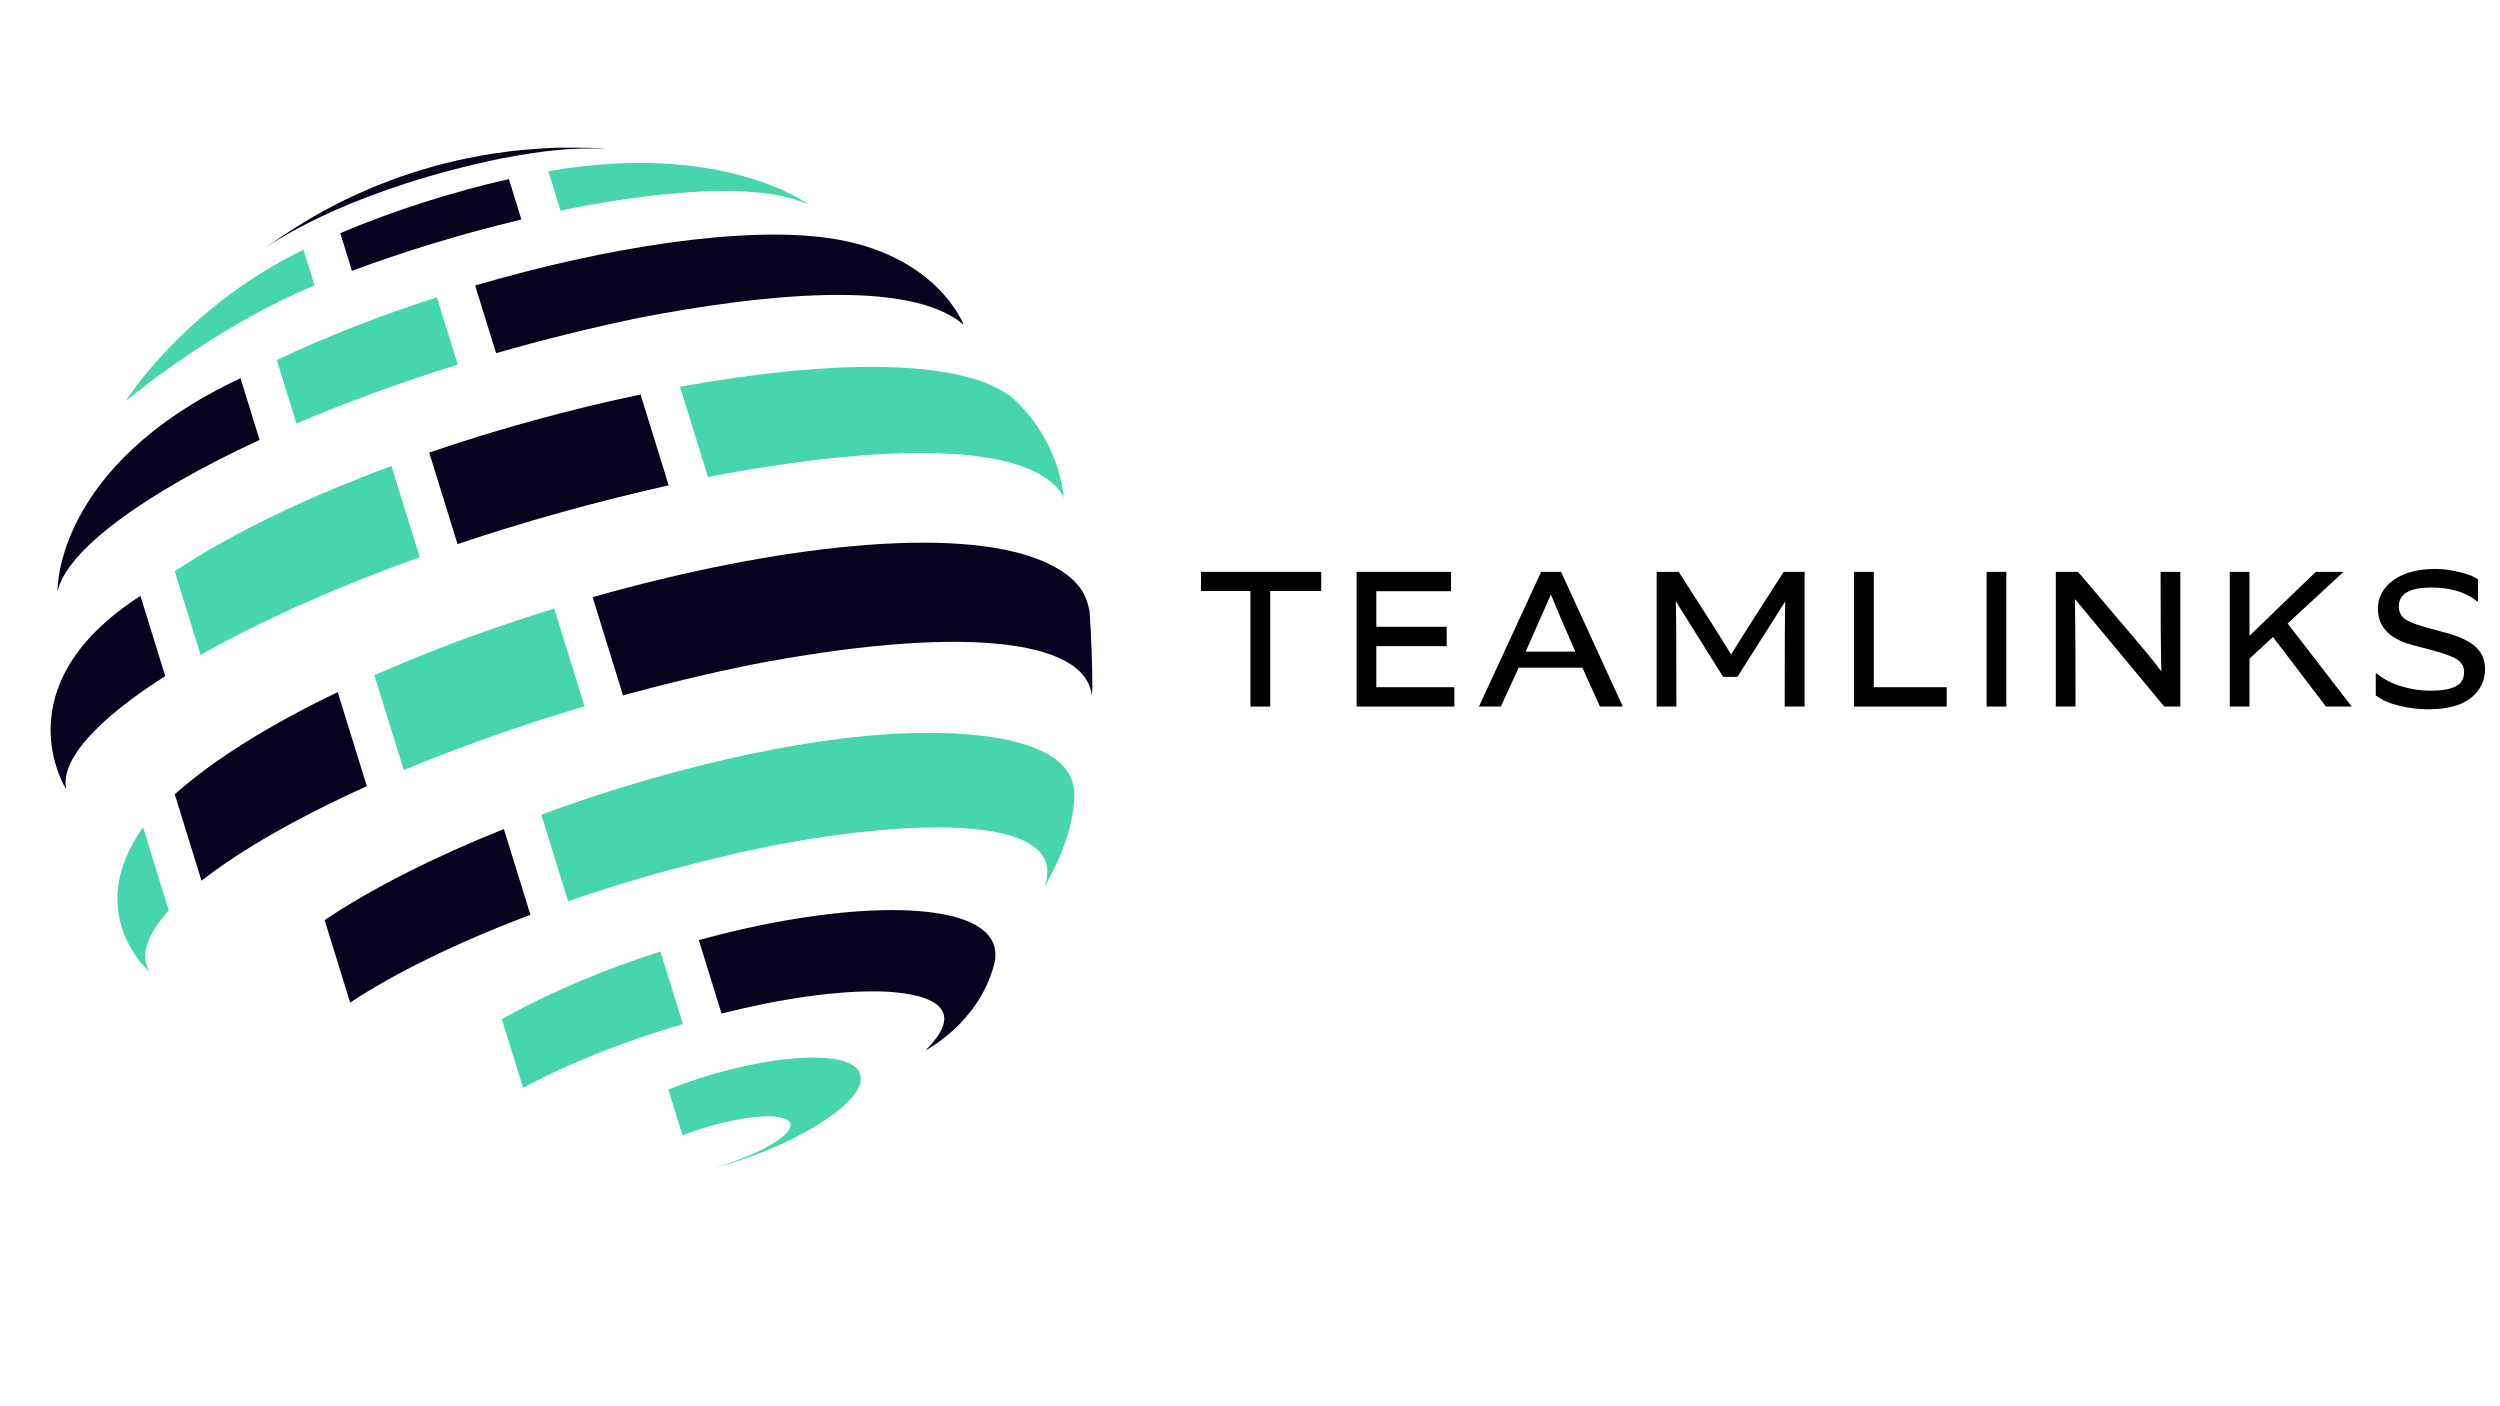 <svg xmlns="http://www.w3.org/2000/svg" xmlns:xlink="http://www.w3.org/1999/xlink" width="1920" zoomAndPan="magnify" viewBox="0 0 1440 810" height="1080" preserveAspectRatio="xMidYMid meet" version="1.0"><defs><g/><clipPath id="73516a7f4b"><path d="M 341 312 L 629.25 312 L 629.25 402 L 341 402 Z M 341 312 " clip-rule="nonzero"/></clipPath><clipPath id="8b2a4ec2bd"><path d="M 384 609 L 496 609 L 496 672.75 L 384 672.75 Z M 384 609 " clip-rule="nonzero"/></clipPath></defs><path fill="#47d6ac" d="M 86.074 559.762 C 80.465 550.316 84.773 538.117 97.242 524.422 L 82.402 476.512 C 47.121 526.102 86.074 559.762 86.074 559.762 " fill-opacity="1" fill-rule="nonzero"/><path fill="#06031e" d="M 116.07 507.301 C 138.289 489.875 171.004 471.035 211.301 452.859 L 194.52 398.656 C 156.363 416.984 123.594 437.023 100.652 457.516 L 116.07 507.301 " fill-opacity="1" fill-rule="nonzero"/><path fill="#06031e" d="M 290.234 477.523 C 250.613 493.398 214.551 511.457 186.973 529.984 L 201.684 577.492 C 227.023 560.727 262.762 543.039 305.527 526.918 L 290.234 477.523 " fill-opacity="1" fill-rule="nonzero"/><path fill="#47d6ac" d="M 393.352 589.848 L 380.414 548.074 C 350.168 557.727 319.926 570.133 292.664 584.996 C 291.449 585.66 290.238 586.328 289.035 587.004 L 301.301 626.609 C 325.199 613.613 357.156 600.449 393.352 589.848 " fill-opacity="1" fill-rule="nonzero"/><path fill="#47d6ac" d="M 170.746 243.969 C 198.715 232.031 229.988 220.504 263.672 210.039 L 251.648 171.219 C 219.418 181.594 187.918 193.824 159.418 207.387 L 170.746 243.969 " fill-opacity="1" fill-rule="nonzero"/><path fill="#47d6ac" d="M 115.539 377.227 C 149.211 358.176 192.297 338.707 241.75 320.965 L 225.48 268.414 C 178.117 285.949 134.441 306.598 100.613 329.027 L 115.539 377.227 " fill-opacity="1" fill-rule="nonzero"/><path fill="#47d6ac" d="M 232.574 443.625 C 263.867 430.555 298.953 418.02 336.684 406.844 L 319.242 350.52 C 283.293 361.609 247.965 374.633 215.637 388.934 L 232.574 443.625 " fill-opacity="1" fill-rule="nonzero"/><path fill="#06031e" d="M 368.957 227.246 C 328.801 235.633 287.07 247.023 247.215 260.672 L 263.539 313.398 C 301.27 300.727 342.215 289.164 385.156 279.559 L 368.957 227.246 " fill-opacity="1" fill-rule="nonzero"/><path fill="#06031e" d="M 285.758 203.43 C 312.379 195.77 340.301 188.812 369.113 182.859 C 437.023 169.828 524.418 159.996 555.117 187.199 C 555.117 187.199 539.895 145.965 477.051 137.102 C 427.895 130.176 350.152 142.039 273.684 164.445 L 285.758 203.43 " fill-opacity="1" fill-rule="nonzero"/><path fill="#06031e" d="M 288.207 91.387 C 314.406 86.406 329.805 84.961 349.238 85.645 C 340.004 85.035 339.344 85.043 322.469 85.066 C 314.801 85.266 314.016 85.324 300.906 86.367 C 294.945 86.941 294.52 87.008 283.648 88.539 C 278.633 89.32 278.27 89.395 268.926 91.211 C 264.445 92.133 264.281 92.18 255.668 94.266 C 251.453 95.34 251.297 95.387 243.133 97.746 C 238.977 99 238.977 99 230.707 101.793 C 226.391 103.301 226.391 103.301 217.762 106.66 C 213.004 108.574 213.004 108.574 203.531 112.82 C 179.523 123.918 162.113 136.207 151.715 143.551 C 163.023 135.633 206.301 108.461 288.207 91.387 " fill-opacity="1" fill-rule="nonzero"/><path fill="#06031e" d="M 149.531 253.398 L 138.523 217.852 C 30.707 268.414 33.133 340.77 33.133 340.77 C 38.145 317.406 82.09 284.59 149.531 253.398 " fill-opacity="1" fill-rule="nonzero"/><path fill="#06031e" d="M 95.184 389.418 L 80.879 343.223 C -0.027 395.43 38.133 454.641 38.133 454.641 C 34.523 437.832 55.934 414.398 95.184 389.418 " fill-opacity="1" fill-rule="nonzero"/><g clip-path="url(#73516a7f4b)"><path fill="#06031e" d="M 600.613 323.203 C 551.047 302.031 445.609 314.336 341.34 343.977 L 358.852 400.52 C 382.387 394.07 406.809 388.168 431.875 383.016 C 550.422 360.145 625.938 367.098 628.945 401.164 L 629.188 395.734 C 629.234 382.656 628.508 365.215 627.594 352.168 C 626.098 345.012 623.59 333.02 600.613 323.203 " fill-opacity="1" fill-rule="nonzero"/></g><path fill="#47d6ac" d="M 407.797 274.746 C 522.633 252.844 597.301 257.117 612.773 286.52 C 608.871 252.004 586.164 231.699 583.195 229.254 C 555.254 206.266 478.949 206.816 391.703 222.785 L 407.797 274.746 " fill-opacity="1" fill-rule="nonzero"/><path fill="#47d6ac" d="M 618.801 457.594 C 618.801 422.43 550.703 421.168 520.336 422.422 C 459.555 424.934 381.73 443.422 311.797 469.234 L 327.234 519.086 C 362.59 506.879 401.938 495.887 443.641 487.336 C 532.5 470.141 615.828 470.645 601.68 510.523 C 601.68 510.523 618.801 483.477 618.801 457.594 " fill-opacity="1" fill-rule="nonzero"/><path fill="#06031e" d="M 402.512 541.504 L 415.609 583.805 C 423.852 581.742 432.25 579.82 440.777 578.082 C 457.324 574.859 482.117 570.633 506.371 571.062 C 520.453 571.316 564 574.516 533.016 605.066 C 533.016 605.066 563.555 589.516 572.551 555.801 C 582.797 517.41 496.066 515.719 402.512 541.504 " fill-opacity="1" fill-rule="nonzero"/><g clip-path="url(#8b2a4ec2bd)"><path fill="#47d6ac" d="M 384.965 627.586 L 393.129 653.953 C 402.137 650.434 412.5 647.324 423.098 645.25 C 444.887 640.824 451.977 644.051 453.637 645.152 C 460.891 649.949 445.352 662.461 411.461 672.734 C 452.422 662.215 492.516 638.723 495.59 623.449 C 500.086 601.062 436.621 606.91 384.965 627.586 " fill-opacity="1" fill-rule="nonzero"/></g><path fill="#06031e" d="M 202.734 156 C 231.934 145.109 264.809 134.961 300.332 126.43 L 293.129 103.168 C 260.535 110.473 226.809 121.277 196.008 134.285 L 202.734 156 " fill-opacity="1" fill-rule="nonzero"/><path fill="#47d6ac" d="M 322.879 121.312 C 324.762 120.91 326.645 120.512 328.539 120.117 C 426.613 101.359 456.086 113.715 465.773 117.777 C 465.773 117.777 416.617 80.977 315.852 98.617 L 322.879 121.312 " fill-opacity="1" fill-rule="nonzero"/><path fill="#47d6ac" d="M 181.211 164.434 L 174.828 143.805 C 105.793 177.41 72.441 231.008 72.441 231.008 C 72.441 231.008 123.109 188.32 181.211 164.434 " fill-opacity="1" fill-rule="nonzero"/><g fill="#000000" fill-opacity="1"><g transform="translate(690.32, 406.977)"><g><path d="M 41.328 0 L 29.953 0 L 29.953 -66.547 L 1.469 -66.547 L 1.469 -77.578 L 70.703 -77.578 L 70.703 -66.547 L 41.328 -66.547 Z M 41.328 0 "/></g></g></g><g fill="#000000" fill-opacity="1"><g transform="translate(771.834, 406.977)"><g><path d="M 65.875 0 L 9.578 0 L 9.578 -77.578 L 63.953 -77.578 L 63.953 -66.438 L 20.938 -66.438 L 20.938 -45.938 L 61.469 -45.938 L 61.469 -34.797 L 20.938 -34.797 L 20.938 -11.141 L 65.875 -11.141 Z M 65.875 0 "/></g></g></g><g fill="#000000" fill-opacity="1"><g transform="translate(851.322, 406.977)"><g><path d="M 13.172 0 L 0.562 0 L 36.375 -77.578 L 47.859 -77.578 L 83.438 0 L 70.266 0 L 60.125 -22.406 L 23.422 -22.406 Z M 27.469 -31.641 L 56.078 -31.641 C 50.297 -44.703 45.602 -55.66 42 -64.516 Z M 27.469 -31.641 "/></g></g></g><g fill="#000000" fill-opacity="1"><g transform="translate(944.658, 406.977)"><g><path d="M 20.938 0 L 9.578 0 L 9.578 -77.578 L 22.297 -77.578 C 38.285 -52.734 48.344 -36.859 52.469 -29.953 C 57.051 -37.535 67.145 -53.41 82.75 -77.578 L 94.797 -77.578 L 94.797 0 L 83.312 0 C 83.312 -34.531 83.426 -54.723 83.656 -60.578 L 56.078 -17.109 L 47.859 -17.109 L 20.609 -60.688 C 20.828 -53.176 20.938 -32.945 20.938 0 Z M 20.938 0 "/></g></g></g><g fill="#000000" fill-opacity="1"><g transform="translate(1058.373, 406.977)"><g><path d="M 62.938 0 L 9.578 0 L 9.578 -77.578 L 20.938 -77.578 L 20.938 -11.141 L 62.938 -11.141 Z M 62.938 0 "/></g></g></g><g fill="#000000" fill-opacity="1"><g transform="translate(1134.709, 406.977)"><g><path d="M 20.938 0 L 9.578 0 L 9.578 -77.578 L 20.938 -77.578 Z M 20.938 0 "/></g></g></g><g fill="#000000" fill-opacity="1"><g transform="translate(1174.565, 406.977)"><g><path d="M 20.938 0 L 9.578 0 L 9.578 -77.578 L 22.406 -77.578 C 26.008 -73.367 29.93 -68.75 34.172 -63.719 C 38.41 -58.695 41.617 -54.91 43.797 -52.359 C 45.973 -49.805 48.41 -46.953 51.109 -43.797 C 53.816 -40.641 55.805 -38.289 57.078 -36.75 C 58.359 -35.219 59.785 -33.516 61.359 -31.641 C 62.941 -29.766 64.16 -28.281 65.016 -27.188 C 65.879 -26.102 66.758 -24.977 67.656 -23.812 C 68.562 -22.645 69.469 -21.461 70.375 -20.266 C 70.07 -32.578 69.922 -51.68 69.922 -77.578 L 81.297 -77.578 L 81.297 0 L 72.062 0 L 20.609 -61.922 C 20.828 -49.766 20.938 -29.125 20.938 0 Z M 20.938 0 "/></g></g></g><g fill="#000000" fill-opacity="1"><g transform="translate(1274.769, 406.977)"><g><path d="M 64.969 0 L 34.453 -40.078 L 20.938 -27.578 L 20.938 0 L 9.578 0 L 9.578 -77.578 L 20.938 -77.578 L 20.938 -40.766 L 59.109 -77.578 L 75.094 -77.578 L 42.891 -47.859 L 79.828 0 Z M 64.969 0 "/></g></g></g><g fill="#000000" fill-opacity="1"><g transform="translate(1364.052, 406.977)"><g><path d="M 4.391 -6.422 L 4.391 -19.141 L 4.844 -19.141 C 8.969 -15.691 13.828 -13.16 19.422 -11.547 C 25.016 -9.93 30.398 -9.125 35.578 -9.125 C 42.109 -9.125 47.023 -9.93 50.328 -11.547 C 53.629 -13.16 55.281 -15.992 55.281 -20.047 C 55.281 -23.117 53.832 -25.535 50.938 -27.297 C 48.051 -29.066 42.969 -30.891 35.688 -32.766 L 25.453 -35.469 C 12.234 -39 5.625 -45.977 5.625 -56.406 C 5.625 -63.008 8.586 -68.469 14.516 -72.781 C 20.453 -77.102 28.523 -79.266 38.734 -79.266 C 42.93 -79.266 47.562 -78.66 52.625 -77.453 C 57.695 -76.254 61.25 -74.832 63.281 -73.188 L 63.281 -60.578 L 62.828 -60.578 C 56.297 -65.898 47.438 -68.562 36.25 -68.562 C 23.863 -68.562 17.672 -64.922 17.672 -57.641 C 17.672 -54.797 18.703 -52.508 20.766 -50.781 C 22.836 -49.051 26.91 -47.363 32.984 -45.719 L 44.922 -42.453 C 52.879 -40.273 58.602 -37.535 62.094 -34.234 C 65.582 -30.93 67.328 -26.727 67.328 -21.625 C 67.328 -14.938 64.625 -9.395 59.219 -5 C 53.82 -0.613 45.566 1.578 34.453 1.578 C 29.047 1.578 23.547 0.898 17.953 -0.453 C 12.367 -1.805 7.848 -3.797 4.391 -6.422 Z M 4.391 -6.422 "/></g></g></g></svg>